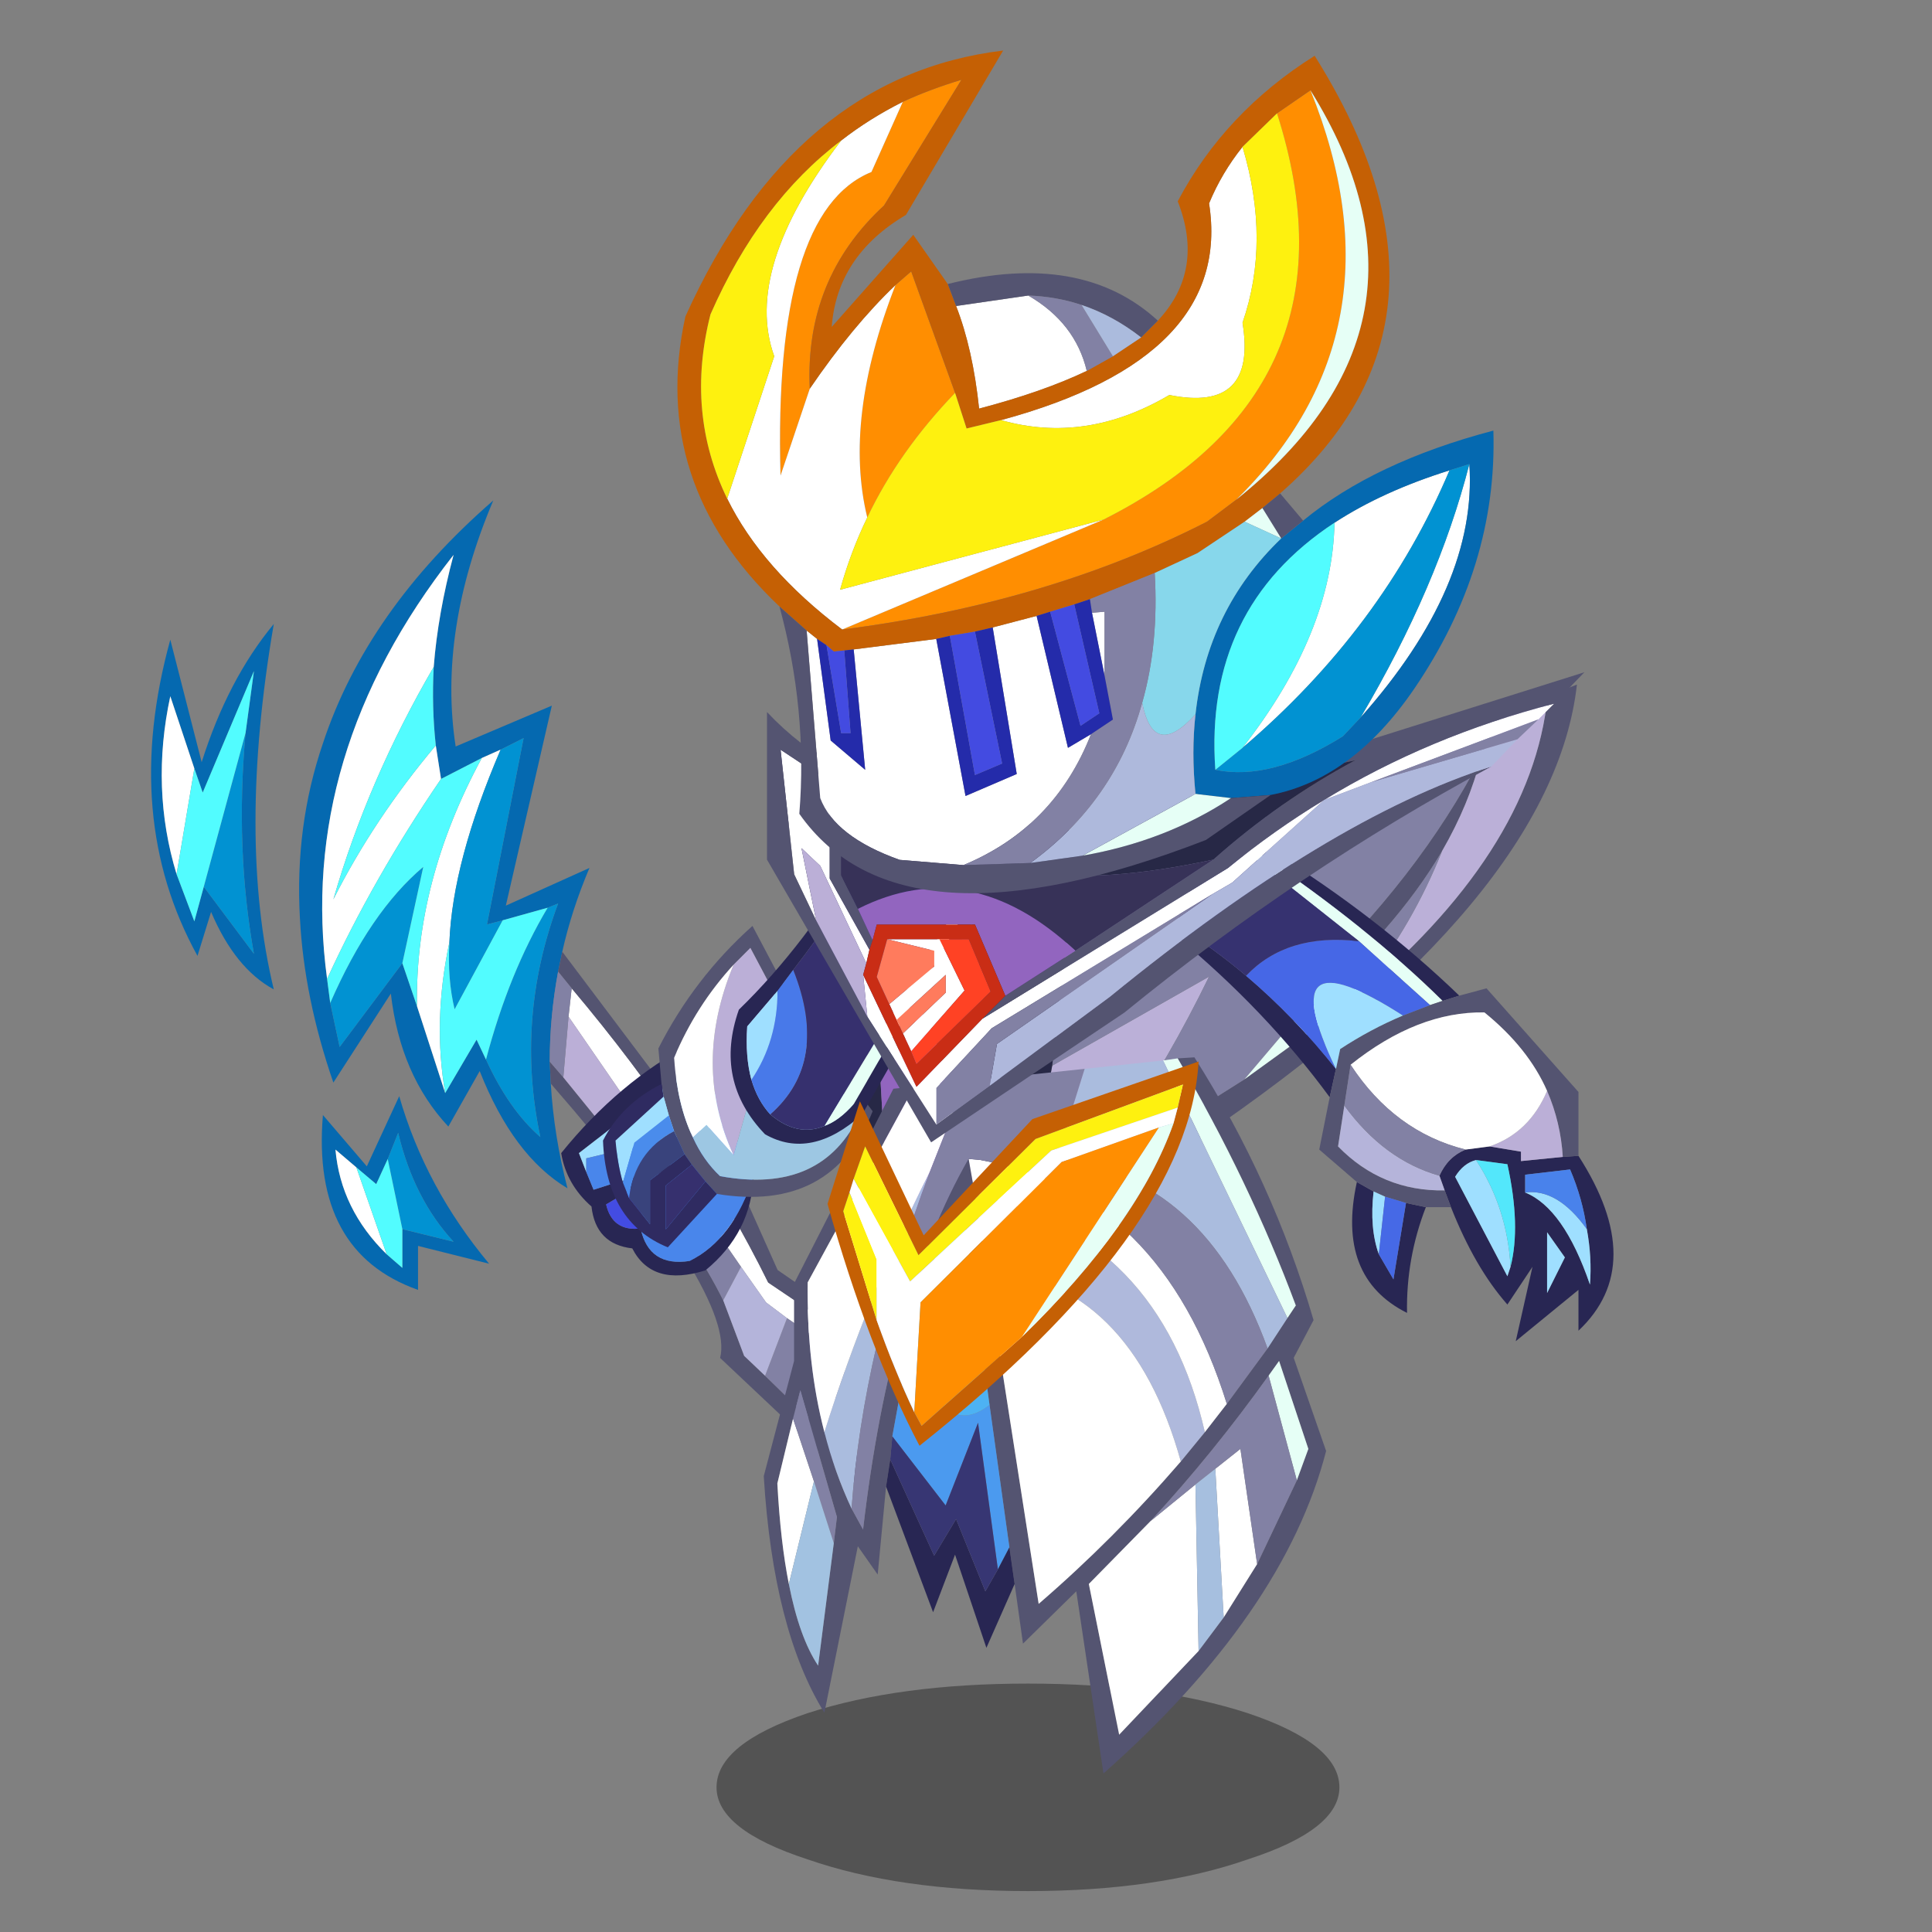 <svg xmlns:ffdec="https://www.free-decompiler.com/flash" xmlns:xlink="http://www.w3.org/1999/xlink" ffdec:objectType="frame" height="90" width="90" xmlns="http://www.w3.org/2000/svg"><rect width="100%" height="100%" fill="#808080" stroke="none"/><use ffdec:characterId="16" height="142.9" transform="matrix(.603 0 0 .604 5.248 2.354)" width="119.65" xlink:href="#a"/><defs><g id="a" transform="translate(-8.7 -3.9)"><use ffdec:characterId="1" height="9.8" transform="matrix(.867 0 0 1.633 55.352 129.85)" width="55.5" xlink:href="#b"/><use ffdec:characterId="3" height="47.4" transform="translate(11.7 38.6) scale(1.615)" width="34.05" xlink:href="#c"/><use ffdec:characterId="5" height="29.55" transform="translate(59.4 52.8) scale(1.615)" width="38.65" xlink:href="#d"/><use ffdec:characterId="7" height="20.95" transform="translate(43.35 64.55) scale(1.615)" width="19.6" xlink:href="#e"/><use ffdec:characterId="9" height="23.4" transform="translate(90.85 65.65) scale(1.615)" width="20.9" xlink:href="#f"/><use ffdec:characterId="11" height="34.2" transform="translate(59 81.55) scale(1.615)" width="26.9" xlink:href="#g"/><use ffdec:characterId="13" height="22.45" transform="translate(59.25 51.85) scale(1.615)" width="39.1" xlink:href="#h"/><use ffdec:characterId="15" height="40.25" transform="translate(52.3 3.9) scale(1.615)" width="39.05" xlink:href="#i"/></g><g id="j" fill-rule="evenodd"><path d="M13.5 7.95q.2-2.55.95-5.35-7.5 9.55-6.05 20.25L8.55 24 9 26.1l3-4 .7 2.05 1.35 4.15 1.5-2.55.45.95q1.1 2.4 2.6 3.7-1.2-5.65.85-11.15l-.5.2-2.15.6-.75.2 1.75-8.9-1.1.55-.9.4-1.95 1-.25-1.6q-.2-1.8-.1-3.75m5.6 19.9q.15 2.5.8 5-2.6-1.55-4.2-5.6l-1.5 2.65q-2.3-2.45-2.75-6.35L8.7 27.8q-1.4-4.05-1.6-7.85-.25-4.4 1.1-8.35Q10.3 5.25 16.35 0q-2.65 6.25-1.8 11.75l4.6-1.95-2.2 9.55 4-1.8q-.85 2-1.3 4l-.2.95q-.4 2.15-.4 4.3l.05 1.05M2.05 12.8.9 9.35q-.95 4.4.3 8.5l.85 2.25.45-1.65 2.4 3.2q-.9-5-.4-10.55l.4-2.95-2.45 5.8-.4-1.15M.9 6.65l1.5 5.85q1.25-3.95 3.45-6.6-1.75 10.2 0 17.45-1.85-1-3-3.7l-.65 2.1q-3.65-6.6-1.3-15.1M12 34.8l2.45.6q-1.9-2.05-2.65-5.2l-.5 1.25-.55 1.2-.95-.8-1-.85q.25 2.85 2.45 5l.75.65V34.8m-.15-6.35q1.25 4.35 4.3 8l-3.4-.85v2.1q-5.1-1.8-4.55-8.35l2.1 2.45 1.55-3.35" fill="#0569b0"/><path d="M8.4 22.85Q6.95 12.15 14.45 2.6q-.75 2.8-.95 5.35-3.15 5.4-4.8 11.1 1.95-3.85 4.9-7.35l.25 1.6q-3.25 4.75-5.45 9.55m7.4-10.55.9-.4q-2.3 5.35-2.45 9.2-.8 3.75-.2 7.2l-1.35-4.15q-.1-5.95 3.1-11.85M1.2 17.85q-1.25-4.1-.3-8.5l1.15 3.45-.85 5.05M23.85 30.3l-3.9-5.65.15-1.35q5.95 7.05 9.4 14.05l2.6 1.75.2 1.25-1.9-1.3-1-.75-1.2-1.7-4.35-6.3M11.25 36q-2.2-2.15-2.45-5l1 .85L11.25 36" fill="#fff"/><path d="m16.7 11.9 1.1-.55-1.75 8.9.75-.2-2.3 4.25q-.35-1.45-.25-3.2.15-3.85 2.45-9.2m2.25 7.55.5-.2q-2.05 5.5-.85 11.15-1.5-1.3-2.6-3.7 1.1-4.15 2.95-7.25M12 22.1l-3 4-.45-2.1q1.9-4.35 4.45-6.5l-1 4.6m-7.5-11q-.5 5.55.4 10.55l-2.4-3.2 2-7.35m6.8 20.35.5-1.25q.75 3.15 2.65 5.2L12 34.8l-.7-3.35" fill="#0192d2"/><path d="M13.5 7.95q-.1 1.95.1 3.75-2.95 3.5-4.9 7.35 1.65-5.7 4.8-11.1m.35 5.35 1.95-1q-3.2 5.9-3.1 11.85L12 22.1l1-4.6q-2.55 2.15-4.45 6.5l-.15-1.15q2.2-4.8 5.45-9.55m2.95 6.75 2.15-.6Q17.1 22.55 16 26.7l-.45-.95-1.5 2.55q-.6-3.45.2-7.2-.1 1.75.25 3.2l2.3-4.25M2.05 12.8l.4 1.15 2.45-5.8-.4 2.95-2 7.35-.45 1.65-.85-2.25.85-5.05m9.25 18.65.7 3.35v1.85l-.75-.65-1.45-4.15.95.8.55-1.2" fill="#52fcff"/><path d="m19.65 21.55 8.6 11.4 1.7 3.8 2.75 1.9 1.35 8.75-6.85-6.45q.75-2.95-8.1-13.1l-.05-1.05.65.75 3.5 4.3q2.8 3.65 4.15 6.35l1 2.65 1 .95 3.75 3.65-.8-5.1-.2-1.25-2.6-1.75q-3.45-7-9.4-14.05l-.65-.8.2-.95" fill="#545471"/><path d="m19.7 27.55.25-2.9 3.9 5.65-.65 1.55-3.5-4.3" fill="#bbafd7"/><path d="M19.05 26.8q0-2.15.4-4.3l.65.8-.15 1.35-.25 2.9-.65-.75m4.15 5.05.65-1.55 4.35 6.3-.85 1.6Q26 35.5 23.2 31.85m7.2 7.2 1.9 1.3.8 5.1-3.75-3.65 1.05-2.75" fill="#8281a4"/><path d="m28.2 36.6 1.2 1.7 1 .75-1.05 2.75-1-.95-1-2.65.85-1.6" fill="#b4b4da"/></g><g id="k" fill-rule="evenodd"><path d="M34.05 3.5q-.55 2.2-1.85 4.45-2.2 3.75-6.6 7.55l-.05-1.05Q31.1 9.2 34.05 3.5M27.8 15.2Q36.5 8.05 37.25.55l1.4-.55q-1.15 10.2-18.1 21.7l-4.2 4.75-.85.7 4.95-6.85 2.3-1.45 5.05-3.65" fill="#545471"/><path d="m34.05 3.5 1-2.05 2.2-.9q-.75 7.5-9.45 14.65l.7-.85q2.3-2.9 3.7-6.4 1.3-2.25 1.85-4.45m-20.5 14.7 7.5-4.25q-3.8 7.8-9.25 13.55l1.75-9.3" fill="#bbb0d8"/><path d="m35.05 1.45-1 2.05q-2.95 5.7-8.5 10.95l.05 1.05-2.85 3.35-2.3 1.45-4.95 6.85q-2.3 1.75-4.15 2.2l.45-1.85q5.45-5.75 9.25-13.55l-7.5 4.25 1.2-10.45 2.55.95 17.75-7.25m-2.85 6.5q-1.4 3.5-3.7 6.4l-2.9 1.15q4.4-3.8 6.6-7.55" fill="#8281a4"/><path d="m28.5 14.35-.7.85-5.05 3.65 2.85-3.35 2.9-1.15" fill="#e6fff6"/><path d="m14.75 7.75-1.2 10.45-1.75 9.3-.45 1.85-2.95-.25q4.2-10.55-.35-23.75l6.7 2.4M3.95 13.5l1.25 3 .5 8.8q-.65-1.9-1-4.6v-3.15Q2.2 11.95.7 5.7l3.25 7.8" fill="#272846"/><path d="M.7 5.7 0 2.4l8.05 2.95q4.55 13.2.35 23.75l-1-.75q3.45-13.3-3.45-14.85L.7 5.7" fill="#373258"/><path d="m5.7 25.3-.5-8.8-1.25-3q6.9 1.55 3.45 14.85-1-1.05-1.7-3.05" fill="#9265bf"/></g><g id="l" fill-rule="evenodd"><path d="M9.2 16.2q-.1 2.7-2.3 4.5-2.55.8-3.5-1.05-1.75-.2-1.95-2Q.25 16.6 0 15.1q2.75-3.4 6.25-5.25l.35.8L.85 15.1l.35.9.35.85 4.05-1.3-1.75 1-1.7 1q.3 1.3 1.65 1.15.4 1.85 2.35 1.55 2.1-1.05 3.05-4.05" fill="#282653"/><path d="m1.2 16-.35-.9 5.75-4.45 1.45 3.05-6.85 1.65V16" fill="#9fdfff"/><path d="M9.2 16.2q-.95 3-3.05 4.05-1.95.3-2.35-1.55l.05-2.15 1.75-1-4.05 1.3L1.2 16v-.65l6.85-1.65 1.15 2.5" fill="#4986eb"/><path d="M3.8 18.7q-1.35.15-1.65-1.15l1.7-1-.05 2.15" fill="#434ce2"/><path d="m5.4 14.05-.25-.75-.25-.9-.1-.6-.15-1.7q1.7-3.35 4.5-5.85L11.4 8.5l3.5 4.6q-1.95 4.85-7.45 3.95l-.55-.6-.65-.8-.35-.5-.5-1.1M8.25 6.1q-1.8 1.95-2.85 4.45.15 2.25.9 3.8.5 1.1 1.3 1.85 4.9.9 6.7-3-2.15-2.4-3.95-5.45L9.05 5.3l-.8.8" fill="#545471"/><path d="m8.25 6.1.8-.8 1.3 2.45-2.1 7.45q-2-4.3 0-9.1" fill="#bbafd7"/><path d="M5.15 13.3 3.5 14.6l-.55 1.9q-.25-.85-.35-2l2.3-2.1.25.9" fill="#9fdfff"/><path d="m2.95 16.5.3.75 1 1.25v-2.1l1.65-1.25.35.5-1.25 1v2.1l1.9-2.3.55.6L5.1 19.6Q2.15 18.4 2 14.5q.9-1.75 2.8-2.7l.1.6-2.3 2.1q.1 1.15.35 2" fill="#2f2b61"/><path d="m5.15 13.3.25.75q-1.9 1-2.15 3.2l-.3-.75.55-1.9 1.65-1.3" fill="#4a8cec"/><path d="M3.25 17.25q.25-2.2 2.15-3.2l.5 1.1-1.65 1.25v2.1l-1-1.25" fill="#39437c"/><path d="m6.25 15.65.65.8-1.9 2.3v-2.1l1.25-1" fill="#36306e"/><path d="M10.35 7.75q1.8 3.05 3.95 5.45-1.8 3.9-6.7 3-.8-.75-1.3-1.85l.65-.6 1.3 1.45 2.1-7.45" fill="#9dc7e3"/><path d="M6.3 14.35q-.75-1.55-.9-3.8 1.05-2.5 2.85-4.45-2 4.8 0 9.1l-1.3-1.45-.65.6" fill="#fff"/><path d="m19.45 3.35.15.8-5.2 9.1q-2.45 2.2-4.65.95Q7.3 11.65 8.5 8.25q3.2-3.1 5.9-7.7l.25-.5.65-.05q-1.9 3.4-4.2 6.35l-.75 1-1.45 1.7q-.1 1.45.2 2.55.3 1 .9 1.65 1.3 1.1 2.6.55.7-.25 1.4-1.05l5.45-9.4" fill="#282653"/><path d="M9.1 11.6q-.3-1.1-.2-2.55l1.45-1.7q0 2.4-1.25 4.25" fill="#9fdfff"/><path d="M10 13.25q-.6-.65-.9-1.65 1.25-1.85 1.25-4.25l.75-1q1.75 4.4-1.1 6.9" fill="#4879e9"/><path d="M12.6 13.8q-1.3.55-2.6-.55 2.85-2.5 1.1-6.9Q13.4 3.4 15.3 0q2.95.05 3.95 2.8l-6.65 11" fill="#36306e"/><path d="M19.45 3.35 14 12.75q-.7.8-1.4 1.05l6.65-11 .2.55" fill="#e6fff6"/></g><g id="m" fill-rule="evenodd"><path d="M12.75 7.15Q9.15 3.6 3.95.1L4.6 0q5 3.1 8.95 6.9l-.8.25m6.5 7.4q3.35 5.2 0 8.35v-1.95l-3 2.45.8-3.55-1.2 1.8Q14.3 19.9 13.15 17l-.3-.8-.25-.7q.4-.9 1.25-1.25L15 14.1l1.5.25v.45l2-.2.75-.05M11.95 17q-.95 2.45-.9 5.05-3.4-1.7-2.4-6.25l.8.45q-.2 1.75.25 3l.7 1.2.6-3.65.95.2m-4.6-5.25Q4.3 7.6 0 4.05l.05-.5q1.7 1.05 3.3 2.4 2.3 1.95 4.3 4.45l-.3 1.35m8.65 8.1q.5-1.95-.15-4.9l-1.5-.2q-.6.15-1 .8l2.5 4.75.15-.45m3.65-1.8q-.2-1.45-.8-2.85l-2.15.25v.85q1.85.75 3.1 4.4.1-1.3-.15-2.65m-1.9.15v2.9l.85-1.7-.85-1.2" fill="#282653"/><path d="M3.5.15 3.95.1q5.2 3.5 8.8 7.05l-.6.2-3.4-3.05L3.5.15" fill="#e6fff6"/><path d="m12.15 7.35.6-.2.8-.25 1.3-.35 4.4 4.95v3.05l-.75.05q-.1-1.65-.75-3.15-.9-2.05-3-3.75-3.2-.05-6.4 2.5l-.3 1.95-.3 1.95q2.1 2.15 5.1 2.1l.3.8h-1.2l-.95-.2-1-.3-.55-.25-.8-.45-1.8-1.55.5-2.5.3-1.35.2-.95q1.45-.95 3-1.6l1.3-.5" fill="#545471"/><path d="m8.75 4.3 3.4 3.05-1.3.5q-6.4-4.1-3.2 2.55-2-2.5-4.3-4.45Q5.3 3.9 8.75 4.3" fill="#4667e6"/><path d="M3.5.15 8.75 4.3q-3.45-.4-5.4 1.65-1.6-1.35-3.3-2.4Q.45.8 3.5.15" fill="#363270"/><path d="M10.85 7.85q-1.55.65-3 1.6l-.2.95q-3.2-6.65 3.2-2.55m5.15 12-.15.45-2.5-4.75q.4-.65 1-.8 1.5 2.3 1.65 5.1m-6-3.35-.3 2.75q-.45-1.25-.25-3l.55.25m6.7-.2q1.55-.2 2.95 1.75.25 1.35.15 2.65-1.25-3.65-3.1-4.4m1.05 1.9.85 1.2-.85 1.7v-2.9" fill="#9fdfff"/><path d="M12.85 16.2q-3 .05-5.1-2.1l.3-1.95q1.9 2.6 4.55 3.35l.25.7" fill="#b5b4da"/><path d="M17.75 11.45q.65 1.5.75 3.15l-2 .2v-.45L15 14.1q1.9-.65 2.75-2.65" fill="#bbafd7"/><path d="M8.35 10.2q3.2-2.55 6.4-2.5 2.1 1.7 3 3.75-.85 2-2.75 2.65l-1.15.15q-3.4-.85-5.5-4.05" fill="#fff"/><path d="m14.35 14.75 1.5.2q.65 2.95.15 4.9-.15-2.8-1.65-5.1" fill="#53e7fb"/><path d="m11 16.8-.6 3.65-.7-1.2.3-2.75 1 .3" fill="#4669e6"/><path d="M16.7 16.3v-.85l2.15-.25q.6 1.4.8 2.85-1.4-1.95-2.95-1.75" fill="#4982eb"/><path d="m8.05 12.15.3-1.95q2.1 3.2 5.5 4.05-.85.35-1.25 1.25-2.65-.75-4.55-3.35" fill="#8281a4"/></g><g id="n" fill-rule="evenodd"><path d="m19.8.05.8-.05q3.75 5.9 5.7 12.55l-.95 1.8 1.55 4.45q-2 7.75-10.65 15.4l-1.3-8.7L12.4 28l-.4-2.85-.25-1.75-.95-6.8-1.25-9.15Q8.15 8.7 7.1 12.9l-.95 5.2-.1 1.1-.2 1.3-.4 4.2-.95-1.35-1.6 7.95Q.45 27.35 0 20l1.45-5.5v-3.7L6.2 1.5l1-.1-5.1 9.35q-.05 3.9.8 7.15.5 1.95 1.3 3.65l.55 1Q6.05 11.4 9.8 4.85l.3 1.7.55 3.55 2.5 16q3.6-3.1 6.8-6.8l1.15-1.4 1.05-1.35 1.95-2.65.95-1.45.4-.6q-2.2-5.9-5.65-11.8m-1.3 22.1-2.95 3 1.45 7.2 3.8-4 1.2-1.6 1.6-2.55 1.9-4 .55-1.5-1.4-4.2-.5.7q-2.65 3.7-5.65 6.95M3.35 23.2l.15-1.25-1.75-6.05-.35 1.35-.75 3.1q.15 2.8.55 4.8.5 2.55 1.4 3.9l.75-5.85" fill="#545471"/><path d="m19.1.15.7-.1q3.45 5.9 5.65 11.8l-.4.6L19.1.15m5.05 15.05.5-.7 1.4 4.2-.55 1.5-1.35-5" fill="#e6fff6"/><path d="m15.35.55 3.75-.4 5.95 12.3-.95 1.45q-3-8.25-10.1-9.05l1.35-4.3m-11.15 21q-.8-1.7-1.3-3.65 2.05-6.5 5.05-12.45-3.2 8.45-3.75 16.1" fill="#aabcde"/><path d="m21.1 17.9-1.15 1.4q-2.4-8.6-9.3-9.2l-.55-3.55q8.85 1.95 11 11.35" fill="#afb9dc"/><path d="m7.2 1.4 2.45-.25-1.7 4.3q-3 5.95-5.05 12.45-.85-3.25-.8-7.15L7.2 1.4m14.95 15.15L21.1 17.9q-2.15-9.4-11-11.35l-.3-1.7.55.05Q19 6.45 22.15 16.55m-2.2 2.75q-3.2 3.7-6.8 6.8l-2.5-16q6.9.6 9.3 9.2m.85 9.05-3.8 4-1.45-7.2 2.95-3 2.15-1.75.15 7.95m2.8-4.15L22 26.75l-.4-7.1 1.2-.95.8 5.5m-22.4.95q-.4-2-.55-4.8l.75-3.1 1 3-1.2 4.9" fill="#fff"/><path d="m9.65 1.15 5.7-.6L14 4.85q7.1.8 10.1 9.05l-1.95 2.65Q19 6.45 10.35 4.9l-.55-.05q-3.75 6.55-5.05 17.7l-.55-1q.55-7.65 3.75-16.1l1.7-4.3m8.85 21q3-3.25 5.65-6.95l1.35 5-1.9 4-.8-5.5-1.2.95-.95.75-2.15 1.75m-17.1-4.9.35-1.35 1.75 6.05-.15 1.25-.95-2.95-1-3" fill="#8281a4"/><path d="m6.15 18.1.95-5.2q1.2 5.65 3.7 3.7l.95 6.8-.55 1.05-.95-7L8.7 21.4l-2.55-3.3" fill="#4b9aef"/><path d="M10.8 16.6q-2.5 1.95-3.7-3.7 1.05-4.2 2.45-5.45l1.25 9.15" fill="#4db2f3"/><path d="m12 25.15-1.35 3.05-1.5-4.45L8.1 26.5l-2.25-6 .2-1.3 2.1 4.6 1.05-1.75 1.4 3.45.6-1.05.55-1.05.25 1.75" fill="#282653"/><path d="m6.15 18.1 2.55 3.3 1.55-3.95.95 7-.6 1.05-1.4-3.45-1.05 1.75-2.1-4.6.1-1.1" fill="#373673"/><path d="m22 26.75-1.2 1.6-.15-7.95.95-.75.4 7.1" fill="#a6bfdf"/><path d="m3.35 23.2-.75 5.85q-.9-1.35-1.4-3.9l1.2-4.9.95 2.95" fill="#a2c2e1"/><path d="m4.6 2.1 3.05 6.4 5.2-5.55L20.8.2q-.45 8.1-13.35 18.35Q5 13.9 3.05 7L4.6 2.1m-.5 4.35-.3.9 1.6 5.2q.85 2.4 1.8 4.4l.35.65 4.8-4.25q5.55-5.4 7.25-10.2l.2-.75.25-1.1L13 3.9 7.4 9.45l-2.55-5.2L4.3 5.8l-.2.65" fill="#c56004"/><path d="m4.1 6.45 1.3 3.2v2.9l-1.6-5.2.3-.9M19.8 2.4l-6.05 2.05L7 10.7 4.3 5.8l.55-1.55 2.55 5.2L13 3.9l7.05-2.6-.25 1.1" fill="#fef10f"/><path d="M5.4 12.55v-2.9l-1.3-3.2.2-.65L7 10.7l6.75-6.25L19.8 2.4l-.2.75-.7.2L14.25 5 7.5 11.7l-.3 5.25q-.95-2-1.8-4.4" fill="#fff"/><path d="m18.9 3.35.7-.2q-1.7 4.8-7.25 10.2l6.55-10" fill="#e6fff6"/><path d="m7.2 16.95.3-5.25L14.25 5l4.65-1.65-6.55 10-4.8 4.25-.35-.65" fill="#ff8e01"/></g><g id="o" fill-rule="evenodd"><path d="m10.3 16.55 11.75-7.2q2.2-1.8 4.6-3.25 5-3.05 11-4.6l-.75.75-8 3-2.25.85-4.4 3.95-.95.55L10.75 17 8.1 19.85v1.75l-3.3-5.15-.2-2 2.55 5.35 3.15-3.25m-7.95-4.7L1.3 9.65.65 3.7 3 5.25v4.6l1.9 3.4-.15.65-2.2-4.65-.9-.85.7 3.45m3.5 4L8 14.05v-.75l-2.25-.55h2.5l1.2 2.45-2.55 2.9-.4-.85 2.05-1.95v-.85L6.2 16.6l-.35-.75" fill="#fff"/><path d="M20.65 5.8 39.1 0l-1.45 1.5q-6 1.55-11 4.6-2.4 1.45-4.6 3.25l-11.75 7.2 1.1-1.1 3.35-2.15 6.6-4.35q3.15-2.8 6.8-4.75l-7.5 1.6m14-1.3q-9.2 4.95-17.55 11.75l-9.25 6.2L0 8.95V1.9q1.5 1.6 3.55 2.75V9.7l.8 1.6.7 1.5-.15.45L3 9.85v-4.6L.65 3.7l.65 5.95 1.05 2.2 2.45 4.6 3.3 5.15 2.55-1.85 5.75-4.25q10.5-8.55 18.25-11" fill="#545471"/><path d="m20.65 5.8 7.5-1.6q-3.65 1.95-6.8 4.75-10.8 2.3-12.8-2.3l6.35.95 5.75-1.8" fill="#272846"/><path d="m35.9 3.2-1.25 1.3q-7.75 2.45-18.25 11l-5.75 4.25.35-2 10.3-7.15.95-.55 4.4-3.95 2.25-.85 7-2.05" fill="#afb8dc"/><path d="m36.9 2.25-1 .95-7 2.05 8-3M8.1 21.6v-1.75L10.75 17l10.55-6.4L11 17.75l-.35 2L8.1 21.6" fill="#8281a4"/><path d="m21.35 8.95-6.6 4.35q-5.05-4.7-10.4-2l-.8-1.6V4.65q2.2 1.25 5 2 2 4.6 12.8 2.3" fill="#373258"/><path d="m2.35 11.85-.7-3.45.9.85 2.2 4.65-.15.55.2 2-2.45-4.6" fill="#bbafd7"/><path d="m14.75 13.3-3.35 2.15-1.45-3.4h-4.7l-.2.75-.7-1.5q5.35-2.7 10.4 2" fill="#9265bf"/><path d="m11.4 15.45-1.1 1.1-3.15 3.25-2.55-5.35.15-.55.15-.65.15-.45.2-.75h4.7l1.45 3.4m-5.65-2.7-.5 1.8.6 1.3.35.75.3.65.4.85.25.6 3.55-3.45-1.05-2.5h-3.9" fill="#c92d15"/><path d="M5.75 12.75 8 13.3v.75l-2.15 1.8-.6-1.3.5-1.8m.45 3.85 2.35-2.15v.85L6.5 17.25l-.3-.65" fill="#ff7b5d"/><path d="m6.9 18.1 2.55-2.9-1.2-2.45h1.4l1.05 2.5-3.55 3.45-.25-.6" fill="#ff4224"/></g><g id="p" fill-rule="evenodd"><path d="m6.35 16.15-1.4 4.15Q4.6 7.7 9.3 5.8l1.5-3.35q1.3-.6 2.8-1.05l-3.7 6q-3.8 3.5-3.55 8.75m1.55 11.5 12.5-5.25Q32.9 16.1 28.7 3l1.6-1.1q4.65 11.5-3.55 19.55l-1.4 1.05Q17.7 26.4 7.9 27.65m1.2-5.35q-1.15-4.7 1.35-11.1l.75-.65 2.1 5.8q-2.7 2.8-4.2 5.95" fill="#ff8e01"/><path d="m6.2 27.7.5.4.65 4.85L9 34.35l-.55-5.75 3.95-.5 1.4 7.5 2.45-1.05-1.15-7 2.1-.55 1.5 6.3 1.1-.65q-1.75 4.45-6.1 6.25l-3.05-.25q-3.1-1.1-3.8-2.95l-.65-8m4.6-25.25L9.3 5.8Q4.6 7.7 4.95 20.3l1.4-4.15q2.05-3 4.1-4.95-2.5 6.4-1.35 11.1-.8 1.65-1.3 3.45l12.6-3.35-12.5 5.25q-3.85-2.9-5.5-6.25l2.25-6.8q-1.5-4.15 3.2-10.3Q9.2 3.25 10.8 2.45m4.7 15.2q11.1-3 9.95-10.35.6-1.45 1.6-2.7 1.35 4.5 0 8.4.7 4.3-3.5 3.45-4 2.35-8.05 1.2m22.4 2.1q.4 5.8-5.2 12.1 3.7-6.25 5.2-12.1m-6.45 2.8q2.3-1.5 5.5-2.5-3.2 7.55-9.9 13.25 4.3-5.5 4.4-10.75M19.6 15.3q-2.1 1-5.15 1.8-.3-2.85-1.1-4.9l3.45-.5q2.25 1.3 2.8 3.6m.25 11.55.6-.05v3.05l-.6-3" fill="#fff"/><path d="M4.9 26.55Q-1.35 20.65.4 12.7 5.6 1.2 15.6 0l-4.65 7.85Q7.65 9.8 7.4 13.2l3.9-4.4 1.65 2.35.4 1.05q.8 2.05 1.1 4.9 3.05-.8 5.15-1.8l1.25-.7 1.35-.9.8-.8q2.25-2.4.95-5.7Q26.2 2.95 30.5.25q7.9 12.55-1.65 20.9l-.85.7-.85.65L24.9 24l-2.05.95-3.1 1.25-.75.25-1.15.35-.65.2-2.1.55-.85.2-1.2.2-.65.15-3.95.5-.45.05-.5.05-.35-.3-.45-.3-.5-.4-1.3-1.15m1.45-10.4Q6.1 10.9 9.9 7.4l3.7-6q-1.5.45-2.8 1.05-1.6.8-2.95 1.85-3.9 2.95-6.25 8.3-1.2 4.7.8 8.8 1.65 3.35 5.5 6.25 9.8-1.25 17.45-5.15l1.4-1.05q10.5-8.4 3.55-19.55L28.7 3l-1.65 1.6q-1 1.25-1.6 2.7 1.15 7.35-9.95 10.35l-1.65.4-.55-1.7-2.1-5.8-.75.65q-2.05 1.95-4.1 4.95" fill="#c56004"/><path d="M7.85 4.3q-4.7 6.15-3.2 10.3L2.4 21.4q-2-4.1-.8-8.8 2.35-5.35 6.25-8.3M20.4 22.4 7.8 25.75q.5-1.8 1.3-3.45 1.5-3.15 4.2-5.95l.55 1.7 1.65-.4q4.05 1.15 8.05-1.2 4.2.85 3.5-3.45 1.35-3.9 0-8.4L28.7 3q4.2 13.1-8.3 19.4" fill="#fef10f"/><path d="M29.95 22.45q3.4-2.8 9.1-4.3.2 6.5-3.8 12.35-2.95 4.3-6.85 5.05l-1.9.15-1.7-.2q-.2-2 0-3.8.55-5 4.1-8.4l1.05-.85m7.95-2.7-.95.3q-3.2 1-5.5 2.5-6.25 4.1-5.7 11.8 2.65.55 6.1-1.6l.85-.9q5.6-6.3 5.2-12.1" fill="#0569b0"/><path d="m36.95 20.05.95-.3q-1.5 5.85-5.2 12.1l-.85.9q-3.45 2.15-6.1 1.6l1.3-1.05q6.7-5.7 9.9-13.25" fill="#0192d2"/><path d="M12.95 11.15q6.4-1.6 10.05 1.75l-.8.8q-1.35-1.05-2.85-1.55-1.2-.4-2.55-.45l-3.45.5-.4-1.05m15.9 10 1.1 1.3-1.05.85-.9-1.45.85-.7m-.45 14.4-3.1 2.15q-14.6 5.65-19.45-1.25.4-4.95-.95-9.9l1.3 1.15.65 8q.7 1.85 3.8 2.95l3.05.25 3.2-.1 2.5-.35q4-.7 7.1-2.75l1.9-.15" fill="#545471"/><path d="m27.15 22.5.85-.65.9 1.45-1.75-.8M30.3 1.9q6.95 11.15-3.55 19.55 8.2-8.05 3.55-19.55m-5.5 33.6 1.7.2q-3.1 2.05-7.1 2.75l5.4-2.95" fill="#e6fff6"/><path d="M22.85 24.95 24.9 24l2.25-1.5 1.75.8q-3.55 3.4-4.1 8.4-2 2.2-2.55-.55.8-2.8.6-6.2" fill="#87d7eb"/><path d="M25.75 34.35q-.55-7.7 5.7-11.8-.1 5.25-4.4 10.75l-1.3 1.05" fill="#52fcff"/><path d="M24.8 31.7q-.2 1.8 0 3.8l-5.4 2.95-2.5.35q4.05-2.95 5.35-7.65.55 2.75 2.55.55" fill="#aeb9dc"/><path d="m19.75 26.2 3.1-1.25q.2 3.4-.6 6.2-1.3 4.7-5.35 7.65l-3.2.1q4.35-1.8 6.1-6.25l1.05-.7-.4-2.1V26.8l-.6.05-.1-.65m-.15-10.9q-.55-2.3-2.8-3.6 1.35.05 2.55.45l1.5 2.45-1.25.7" fill="#8281a4"/><path d="m20.85 14.6-1.5-2.45q1.5.5 2.85 1.55l-1.35.9" fill="#abbbdd"/><path d="m6.7 28.1.45.3.7 4.2h.45L8 28.65l.45-.05.55 5.75-1.65-1.4-.65-4.85m5.7 0 .65-.15 1.2 6.65 1.3-.55-1.3-6.3.85-.2 1.15 7-2.45 1.05-1.4-7.5m4.8-1.1.65-.2 1.45 5.45.9-.6-1.2-5.2.75-.25.1.65.6 3 .4 2.1-1.05.7-1.1.65-1.5-6.3" fill="#242baa"/><path d="m7.15 28.4.35.3.5-.05.3 3.95h-.45l-.7-4.2m5.9-.45 1.2-.2 1.3 6.3-1.3.55-1.2-6.65m4.8-1.15 1.15-.35 1.2 5.2-.9.6-1.45-5.45" fill="#434be1"/></g><use ffdec:characterId="2" height="47.4" width="34.05" xlink:href="#j" id="c"/><use ffdec:characterId="4" height="29.55" width="38.65" xlink:href="#k" id="d"/><use ffdec:characterId="6" height="20.95" width="19.6" xlink:href="#l" id="e"/><use ffdec:characterId="8" height="23.4" width="20.9" xlink:href="#m" id="f"/><use ffdec:characterId="10" height="34.2" width="26.9" xlink:href="#n" id="g"/><use ffdec:characterId="12" height="22.45" width="39.1" xlink:href="#o" id="h"/><use ffdec:characterId="14" height="40.25" width="39.05" xlink:href="#p" id="i"/><path d="M27.75 0q0 2-8.15 3.4Q11.5 4.9 0 4.9q-11.5 0-19.65-1.5-8.1-1.4-8.1-3.4 0-2.05 8.1-3.5Q-11.5-4.9 0-4.9q11.5 0 19.6 1.4 8.15 1.45 8.15 3.5" fill-opacity=".349" fill-rule="evenodd" transform="translate(27.75 4.9)" id="b"/></defs></svg>